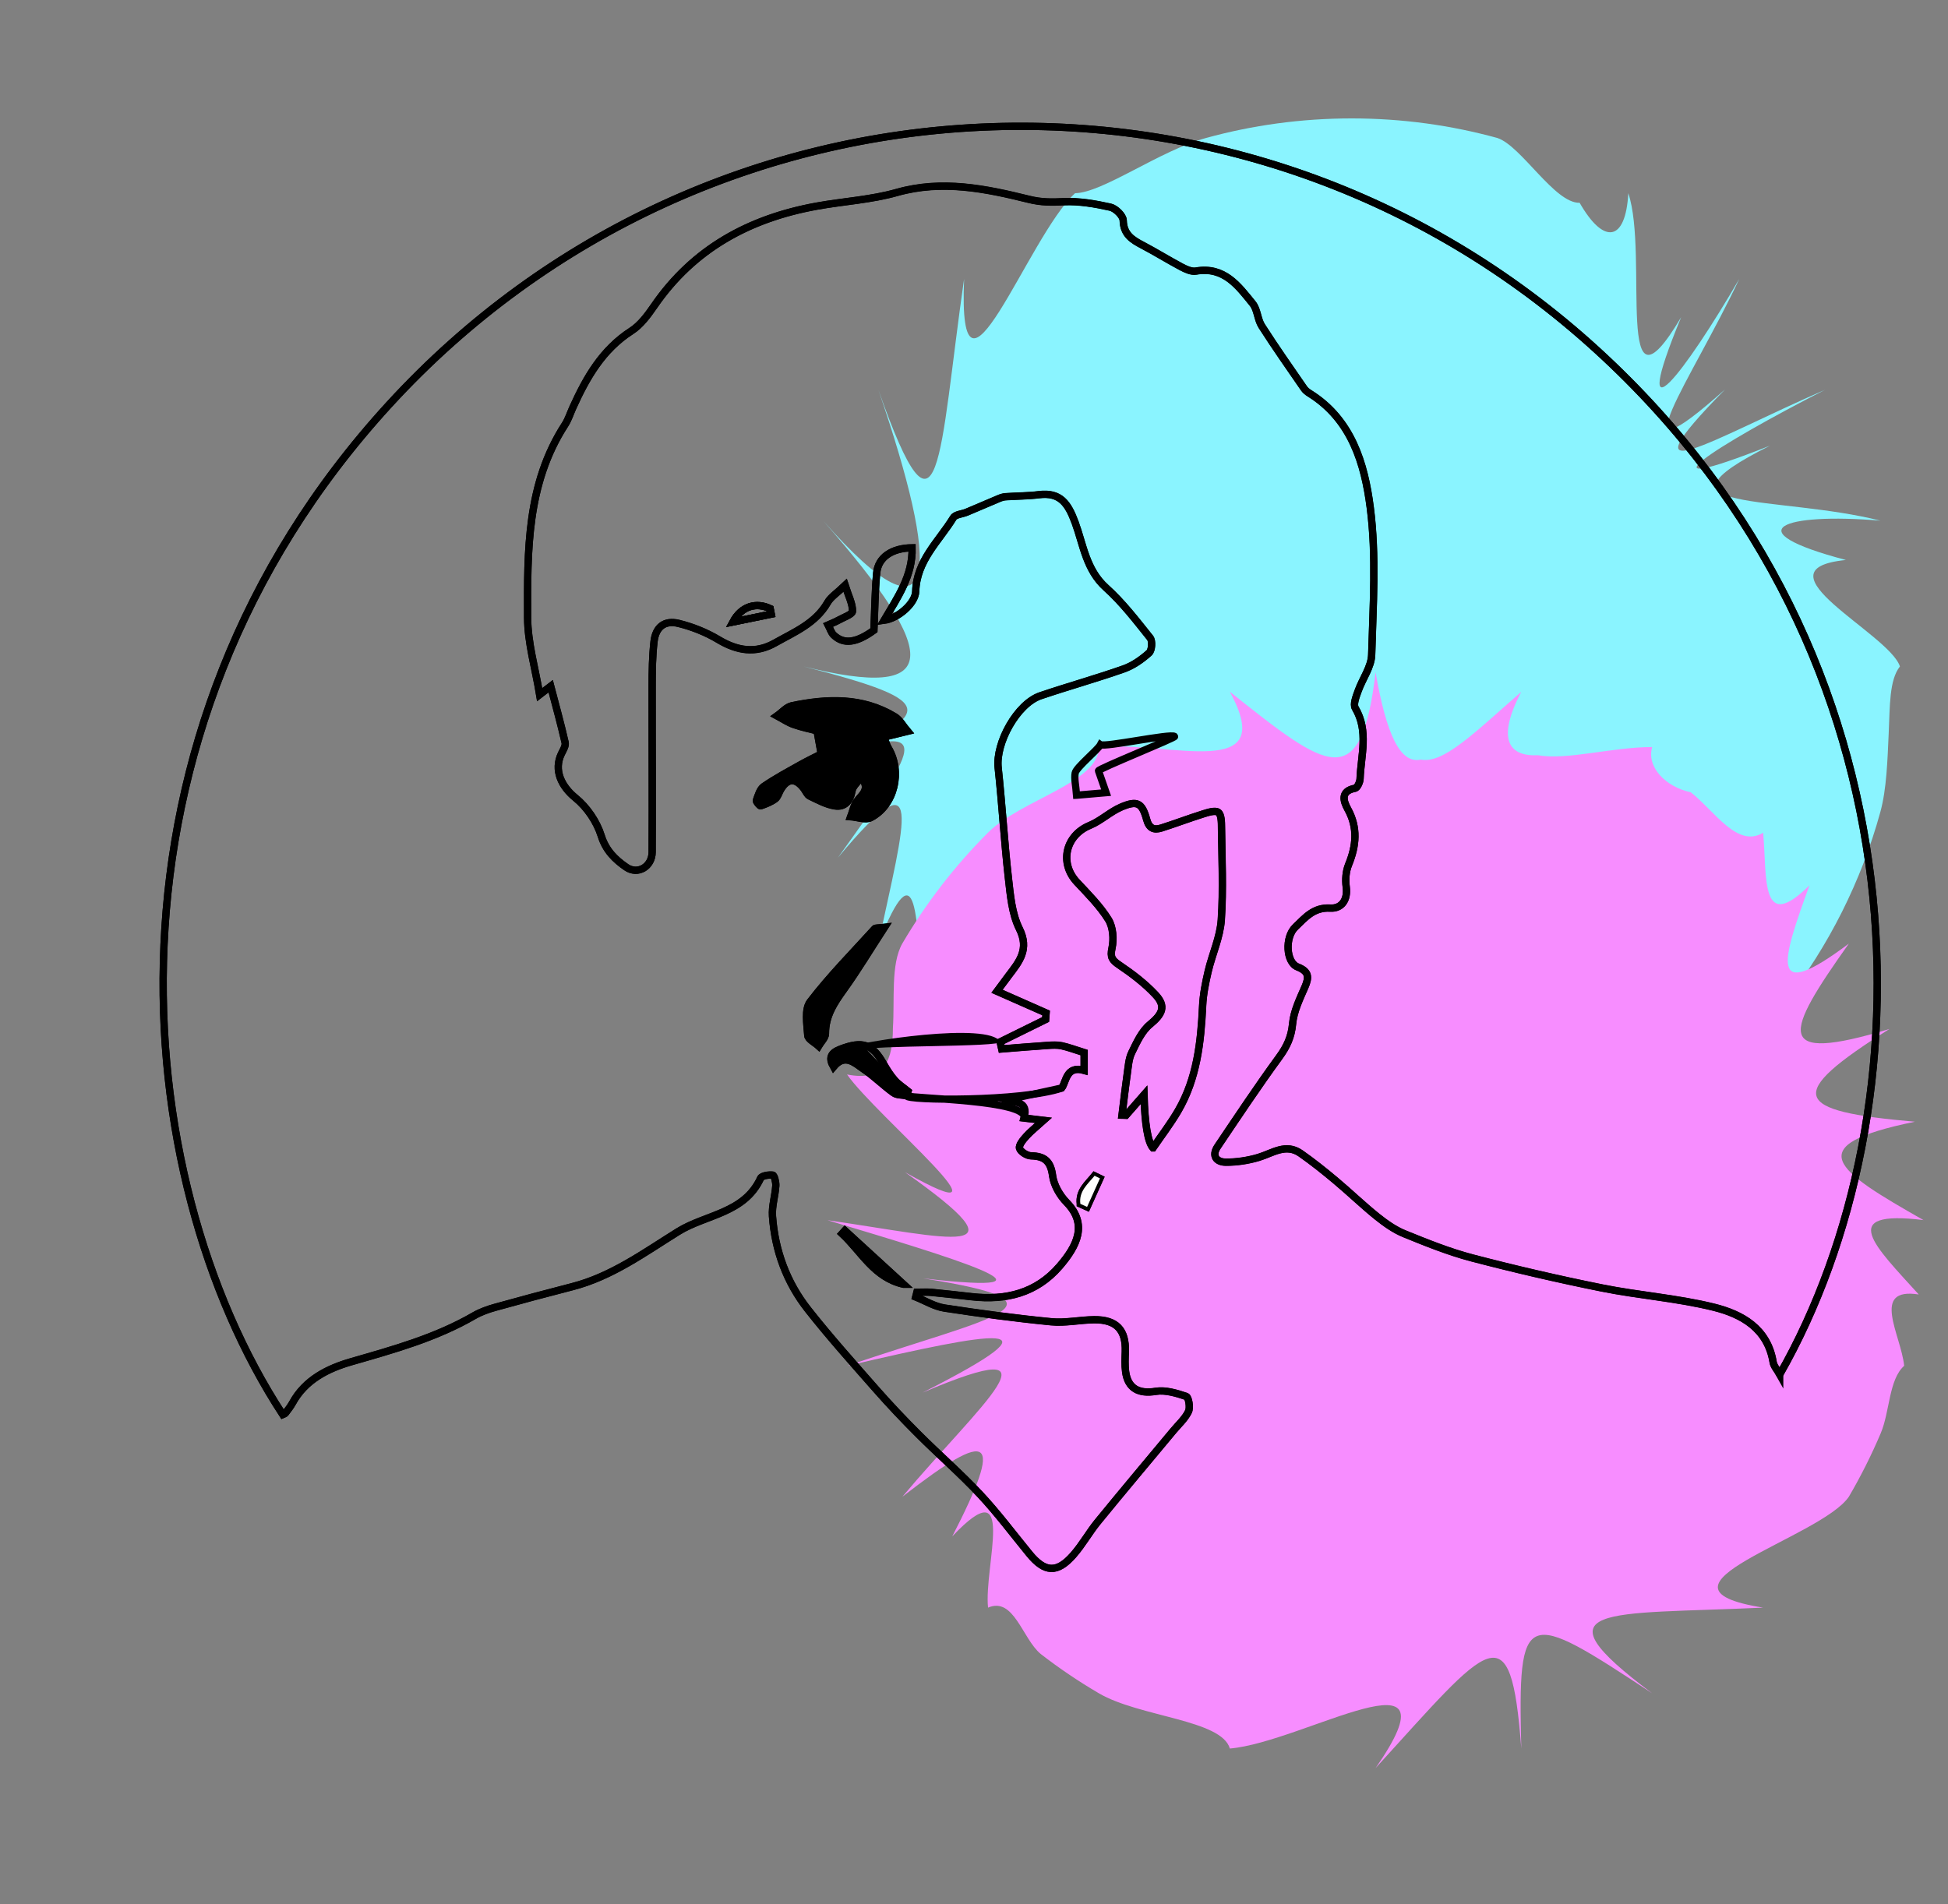 <?xml version="1.0" encoding="UTF-8"?><svg xmlns="http://www.w3.org/2000/svg" viewBox="0 0 268.43 262.43"><rect x="0" y="0" width="268.43" height="262.43" fill="#808080" stroke="none"/><defs><style>.cls-1{fill:#f78dff;mix-blend-mode:multiply;}.cls-1,.cls-2,.cls-3,.cls-4{stroke-width:0px;}.cls-5{fill:none;stroke:#000;stroke-miterlimit:10;}.cls-6{isolation:isolate;}.cls-3{fill:#8af4ff;}.cls-4{fill:#fff;}</style></defs><g class="cls-6"><g id="Device"><path class="cls-3" d="m261.8,91.86c-1.47,1.86-1.37,5.44-1.54,9.16s-.28,7.73-1.16,10.92c-5.28,19.18-17.93,35.31-34.71,45.14-5.59,3.28-11.65,5.86-18.04,7.61-6.85,1.04-16.47-4.74-20.08,2.7-7.62-7.44-12.74-11.82-20.08-2.7-1.76-11.62-7.9-10.83-18.04-7.61.63-4.21-1.77-6.38-4.96-7.63-3.27-1.58-7.68-4.85-10.33-4.18-1.49-4.81-3.31-14.69-5.76-7.41-.81-11.14-.55-21.68-6.05-7.88,3.64-17.06,6.65-26.41-5.59-11.77,11.67-16.27,13.9-19.43-3.51-12.78,17.32-7.09,17.96-8.65-1.22-13.58,19.18,4.79,19.08-1.45,2.7-20.08,16.4,18.56,16.03,6.54,7.61-18.04,8.58,24.29,8.33,8.96,11.81-15.29-.89,21.65,8.75-5.8,15.29-11.81,3.83-.06,11.65-5.86,18.04-7.61,6.39-1.76,13.13-2.7,20.08-2.7s13.69.94,20.08,2.7c3.29,1.08,7.89,9.03,11.33,8.93,3.35,5.85,6.34,5.36,6.71-1.32,2.87,8.58-2.05,32.82,7.28,17.09-7.49,18.17.63,7.43,8.01-5.28-6.41,13.68-17.5,29.05-1.96,15.23-14.71,14.98-1.79,6.83,13.78.05-15.03,7.68-27.04,15.37-7.58,7.7-18.39,9.22,1.21,6.78,15.19,10.34-13.31-1.13-20.3,1.31-4.74,5.42-12.9,1.29,5.97,10.14,7.44,14.66Z"/><path class="cls-1" d="m265.09,168.16c-12.18-1.49-6.64,3.67-.69,10.25-6.7-1.04-2.44,5.57-2.01,9.83-2.13,1.9-1.96,6.31-3.24,9.32s-2.74,5.92-4.38,8.72c-3.86,5.71-29.7,12.44-11.81,15.29-21.75,1.01-31.78-.53-15.29,11.81-17.67-11.65-18.53-11.95-18.04,7.61-1.45-19.3-4.32-14.59-20.08,2.7,11.99-17.29-9.9-3.57-20.08-2.7-1.13-3.98-12.45-4.34-18.04-7.61-2.8-1.64-5.48-3.45-8.03-5.43-2.52-2.09-3.69-7.92-7.25-6.38-.6-5.7,4.1-19.38-4.93-9.82,7.14-13.88,5.49-15.07-6.88-5.46,10.6-12.64,23.14-23,2.8-14.36,20.28-10.28,9.88-8.41-10.42-3.68,19.74-6.74,32.43-8.6,10.48-12.06,21.87,2.5,3.73-2.95-13.18-8.02,16.91,2.44,28.06,5.66,10.69-6.61,16.88,9.51-3.98-7.74-7.99-13.47,5.3,1.03,6.31-2.12,6.32-6.37.26-3.97-.31-8.83,1.29-11.67,3.28-5.59,7.25-10.73,11.81-15.29,4.56-4.56,15.34-6.89,15.29-11.81,9.82-.8,24.83,4.84,18.04-7.61,6.69,5.32,11.21,8.91,14.31,9.04s4.77-3.21,5.77-11.73c1.48,8.53,3.38,12.69,6.25,12.04,3.09.6,7.29-3.61,13.83-9.34-3.45,6.58-1.71,8.95,2.33,8.74,3.89.72,10.24-1.13,15.71-1.13-.82,2.73,1.84,5.5,5.32,6.24,3.29,2.59,6.42,7.74,9.97,5.57.55,6.27-.4,13.96,6.38,7.25-3.82,10.54-5.75,16.41,5.43,8.03-8.81,12.42-10.57,16.64,5.59,11.77-14.55,9.17-13.4,11.31,3.51,12.78-16.05,3.29-10.97,6.65,1.22,13.58Z"/><g id="ExqGb0.tif"><path class="cls-5" d="m245.24,189.44c20.59-36.09,21.37-98.65-25.19-141.18C171.97,4.34,97.59,7.72,53.61,55.76c-41.72,45.57-36.07,106.41-14.65,139.18.13-.06.3-.08.37-.18.34-.45.7-.9.97-1.39,1.76-3.23,4.89-4.77,8.1-5.7,5.83-1.68,11.65-3.28,16.94-6.35.9-.52,1.92-.88,2.93-1.16,3.51-.98,7.04-1.92,10.57-2.83,5.46-1.4,9.95-4.7,14.61-7.6,3.81-2.37,9.12-2.49,11.36-7.35.16-.35,1.13-.5,1.68-.43.21.03.45.96.42,1.46-.09,1.4-.56,2.82-.46,4.19.34,4.76,1.95,9.14,4.9,12.88,2.96,3.76,6.16,7.33,9.32,10.93,1.9,2.16,3.88,4.25,5.92,6.29,2.79,2.79,5.79,5.39,8.48,8.27,2.41,2.58,4.53,5.42,6.77,8.16,2.13,2.61,3.83,2.73,6.06.18,1.25-1.42,2.18-3.12,3.38-4.59,3.43-4.2,6.93-8.35,10.4-12.53.72-.87,1.61-1.66,2.09-2.65.27-.56.02-1.98-.3-2.09-1.34-.45-2.87-.92-4.21-.7-2.31.38-3.84-.37-4.15-2.72-.12-.91-.07-1.84-.04-2.76.1-2.99-1.23-4.42-4.3-4.39-1.97.02-3.97.47-5.91.28-4.92-.48-9.83-1.14-14.71-1.89-1.37-.21-2.64-1-3.96-1.53.05-.21.1-.43.16-.64.65,0,1.31-.05,1.95,0,1.88.18,3.76.4,5.64.61,4.69.52,8.86-.48,12.07-4.2,2.44-2.83,3.9-5.79.98-8.79-.94-.97-1.76-2.39-1.94-3.69-.26-1.98-1.08-2.7-2.98-2.74-.57-.01-1.46-.58-1.58-1.05-.11-.45.51-1.18.94-1.66.61-.68,1.35-1.25,2.38-2.18-1.24-.15-1.9-.22-2.69-.32.7-2.5-1.47-2.05-2.49-2.46,2.37-.52,4.79-1.05,7.67-1.67.63-.78.58-3.16,3.1-2.44v-2.45c-1.27-.4-2.17-.74-3.1-.94-.61-.13-1.28-.1-1.91-.05-2.12.14-4.24.32-6.35.49-.07-.32-.15-.65-.22-.97,2.09-1.03,4.18-2.06,6.27-3.09.02-.3.05-.6.07-.9-2.17-.96-4.34-1.92-6.77-2.99.57-.77,1.09-1.48,1.62-2.18,1.46-1.92,2.87-3.61,1.46-6.44-1.03-2.07-1.24-4.62-1.51-6.99-.57-5.05-.87-10.14-1.41-15.2-.37-3.44,2.62-8.83,5.83-9.92,3.81-1.29,7.68-2.36,11.47-3.7,1.28-.45,2.48-1.29,3.5-2.21.39-.35.48-1.65.14-2.07-1.92-2.4-3.82-4.89-6.1-6.93-2.72-2.45-3.12-5.92-4.23-8.95-.97-2.63-2.03-4.23-5.01-3.85-1.51.19-3.04.17-4.57.28-.33.02-.66.13-.96.26-1.46.61-2.92,1.24-4.38,1.86-.63.27-1.59.31-1.87.78-1.99,3.24-5.06,5.91-5.18,10.14-.05,1.67-2.45,3.74-4.36,3.99,1.85-3.14,3.96-6.14,3.86-9.99-2.78.03-4.68,1.31-4.88,3.47-.24,2.58-.26,5.18-.38,7.89-2.39,1.73-4.13,2.01-5.54.67-.37-.35-.52-.93-.77-1.4.47-.21.95-.39,1.4-.64.7-.39,1.95-.82,1.96-1.25.02-1.04-.55-2.09-1.02-3.57-1.14,1.09-1.98,1.61-2.41,2.36-1.66,2.89-4.58,4.07-7.25,5.58-2.69,1.52-5.22,1.09-7.82-.47-1.67-1-3.56-1.75-5.45-2.22-1.95-.48-3.17.49-3.4,2.49-.23,2.03-.26,4.09-.26,6.13-.02,7.64.04,15.27,0,22.91-.01,2-1.97,3.17-3.57,2.07-1.52-1.05-2.81-2.28-3.45-4.34-.61-1.94-1.96-3.93-3.54-5.21-1.95-1.58-3.04-3.82-1.94-6.1.23-.48.61-1.07.51-1.52-.58-2.56-1.28-5.09-1.99-7.78-.59.45-.95.73-1.52,1.17-.61-3.68-1.65-7.15-1.66-10.62-.03-9.16-.14-18.42,5.15-26.59.46-.7.72-1.54,1.06-2.31,1.88-4.16,4.08-8.03,8.1-10.62,1.25-.81,2.24-2.15,3.11-3.41,5.44-7.93,13.17-12.1,22.43-13.78,3.68-.66,7.48-.87,11.05-1.89,6.23-1.77,12.24-.52,18.17.95,1.72.43,3.15.41,4.81.33,2.13-.1,4.32.29,6.41.75.73.16,1.77,1.18,1.78,1.82.05,1.95,1.24,2.68,2.68,3.43,1.81.95,3.55,2.04,5.36,3,.6.32,1.37.67,1.99.56,3.87-.67,5.82,2.02,7.81,4.48.67.82.66,2.16,1.25,3.09,1.86,2.91,3.85,5.74,5.81,8.58.19.28.49.52.78.7,5.81,3.61,7.59,9.72,8.36,15.71.87,6.68.39,13.55.2,20.33-.05,1.68-1.27,3.31-1.87,4.99-.27.75-.7,1.82-.39,2.35,1.88,3.18.78,6.5.66,9.76-.02.46-.38,1.23-.69,1.29-2.06.39-1.59,1.79-1.02,2.84,1.44,2.61,1.19,5.09.12,7.71-.37.91-.46,2.05-.32,3.04.25,1.83-.67,3.02-2.19,2.93-2.32-.14-3.48,1.34-4.81,2.6-1.49,1.42-1.29,4.89.3,5.51,1.58.62,1.6,1.41,1.01,2.77-.71,1.63-1.54,3.34-1.7,5.07-.17,1.81-.79,3.14-1.83,4.57-2.94,4.03-5.71,8.2-8.5,12.34-.87,1.3-.15,2.15,1.14,2.16,1.5,0,3.06-.23,4.5-.66,1.93-.58,3.76-1.99,5.81-.55,1.67,1.17,3.27,2.45,4.83,3.76,1.93,1.62,3.74,3.38,5.7,4.95,1.15.92,2.4,1.81,3.75,2.36,3.06,1.24,6.15,2.49,9.33,3.33,5.92,1.55,11.88,2.93,17.88,4.14,5.11,1.03,10.37,1.4,15.42,2.65,3.87.96,7.42,2.92,8.19,7.58.09.55.55,1.04.91,1.69Zm-86.36-31.23c1.16-1.7,2.41-3.33,3.44-5.09,2.61-4.47,3.15-9.44,3.39-14.49.08-1.59.4-3.18.76-4.74.56-2.38,1.65-4.7,1.81-7.09.29-4.24.08-8.52.03-12.78,0-.72-.02-1.76-.45-2.06-.43-.31-1.41.02-2.1.23-1.93.6-3.82,1.33-5.75,1.94-1.02.32-1.68.04-2.01-1.17-.64-2.32-1.29-2.67-3.52-1.72-1.53.65-2.8,1.9-4.33,2.53-3.33,1.37-4.23,5.17-1.76,7.82,1.54,1.65,3.17,3.27,4.34,5.16.64,1.04.76,2.7.49,3.94-.27,1.26.02,1.65.99,2.31,1.78,1.2,3.53,2.53,4.99,4.09,1.52,1.62.96,2.69-.75,4.11-1.14.94-1.83,2.5-2.51,3.88-.41.85-.47,1.89-.61,2.85-.27,1.91-.49,3.84-.73,5.76.18,0,.37.02.55.03.74-.85,1.49-1.69,2.48-2.83q.17,6.08,1.23,7.32Zm-10.52-48.61c1.28-.11,2.67-.23,4.06-.35-.35-1-.69-2.01-1.05-3.01-.09-.26,10.69-4.58,10.49-4.74-.53-.44-9.64,1.53-10.21,1.13-.39.75-3.33,3.11-3.49,3.9-.16.81.09,1.7.19,3.07Zm-42.09-24.95c-.05-.25-.1-.5-.15-.76-1.89-.89-3.92-.41-5.13,1.84,1.76-.36,3.52-.72,5.28-1.08Zm42.59,81.28c.31.14.62.28.93.42.59-1.31,1.18-2.62,1.77-3.93-.25-.12-.5-.24-.74-.36-.92,1.15-2.17,2.12-1.96,3.86Z"/><path class="cls-5" d="m245.24,189.44c-.36-.65-.82-1.14-.91-1.69-.77-4.66-4.32-6.62-8.19-7.58-5.05-1.25-10.3-1.62-15.42-2.65-6-1.21-11.96-2.59-17.88-4.14-3.18-.83-6.27-2.08-9.33-3.33-1.35-.55-2.6-1.44-3.75-2.36-1.96-1.58-3.77-3.34-5.7-4.95-1.56-1.31-3.16-2.59-4.83-3.76-2.05-1.44-3.88-.03-5.81.55-1.44.43-3,.67-4.5.66-1.29,0-2.01-.86-1.14-2.16,2.79-4.14,5.55-8.31,8.5-12.34,1.04-1.43,1.67-2.76,1.83-4.57.16-1.73.98-3.43,1.7-5.07.59-1.36.57-2.15-1.01-2.77-1.59-.62-1.79-4.09-.3-5.51,1.33-1.26,2.49-2.74,4.81-2.6,1.52.09,2.44-1.1,2.19-2.93-.13-.99-.05-2.13.32-3.04,1.07-2.62,1.33-5.11-.12-7.71-.58-1.05-1.04-2.45,1.02-2.84.31-.06.67-.83.69-1.29.12-3.26,1.22-6.58-.66-9.76-.31-.53.12-1.59.39-2.35.59-1.68,1.82-3.32,1.87-4.99.19-6.78.66-13.65-.2-20.33-.78-5.98-2.55-12.09-8.36-15.71-.29-.18-.59-.42-.78-.7-1.96-2.85-3.95-5.67-5.81-8.58-.59-.92-.58-2.26-1.25-3.09-1.99-2.46-3.94-5.14-7.81-4.48-.62.11-1.39-.25-1.99-.56-1.81-.96-3.55-2.05-5.36-3-1.43-.75-2.63-1.48-2.68-3.43-.02-.65-1.06-1.66-1.78-1.82-2.1-.47-4.29-.85-6.41-.75-1.66.08-3.09.1-4.81-.33-5.94-1.47-11.94-2.71-18.17-.95-3.57,1.01-7.37,1.22-11.05,1.89-9.26,1.67-16.99,5.84-22.43,13.78-.87,1.26-1.86,2.61-3.11,3.41-4.02,2.58-6.22,6.46-8.1,10.62-.35.77-.61,1.6-1.06,2.31-5.29,8.17-5.18,17.43-5.15,26.59.01,3.47,1.05,6.93,1.66,10.62.57-.44.93-.72,1.52-1.17.7,2.7,1.41,5.23,1.99,7.78.1.45-.27,1.04-.51,1.52-1.1,2.28-.01,4.52,1.94,6.1,1.58,1.28,2.93,3.27,3.54,5.21.64,2.05,1.93,3.29,3.45,4.34,1.6,1.1,3.55-.07,3.57-2.07.05-7.64-.01-15.27,0-22.91,0-2.05.03-4.1.26-6.13.23-2,1.45-2.97,3.4-2.49,1.89.47,3.78,1.22,5.45,2.22,2.6,1.56,5.13,1.99,7.82.47,2.67-1.51,5.6-2.69,7.25-5.58.43-.75,1.27-1.27,2.41-2.36.47,1.48,1.03,2.53,1.02,3.57,0,.43-1.26.85-1.96,1.25-.45.25-.93.43-1.4.64.25.47.41,1.05.77,1.4,1.4,1.33,3.15,1.06,5.54-.67.12-2.72.14-5.31.38-7.89.2-2.16,2.09-3.44,4.88-3.47.1,3.85-2.01,6.85-3.86,9.99,1.91-.25,4.31-2.32,4.36-3.99.11-4.23,3.19-6.91,5.18-10.14.29-.47,1.24-.51,1.87-.78,1.46-.61,2.92-1.25,4.38-1.86.3-.13.64-.24.96-.26,1.52-.1,3.06-.09,4.57-.28,2.97-.37,4.04,1.22,5.01,3.85,1.12,3.03,1.51,6.5,4.23,8.95,2.28,2.05,4.18,4.53,6.1,6.93.34.42.25,1.73-.14,2.07-1.02.91-2.22,1.76-3.5,2.21-3.79,1.33-7.67,2.41-11.47,3.7-3.21,1.09-6.2,6.48-5.83,9.92.55,5.06.84,10.14,1.41,15.2.27,2.37.48,4.92,1.51,6.99,1.41,2.83,0,4.52-1.46,6.44-.53.7-1.05,1.41-1.62,2.18,2.43,1.07,4.6,2.03,6.77,2.99-.02.3-.05.6-.07.9-2.09,1.03-4.18,2.06-6.27,3.09.07.32.15.65.22.97,2.12-.17,4.23-.35,6.35-.49.63-.04,1.3-.08,1.91.05.93.2,1.83.55,3.1.94v2.45c-2.52-.72-2.47,1.66-3.1,2.44-5.53,1.88-21.49,1.73-21.36,1.06,1.02.41,16.88.57,16.18,3.07.79.09,1.45.17,2.69.32-1.03.93-1.77,1.5-2.38,2.18-.43.48-1.05,1.21-.94,1.66.12.47,1.01,1.04,1.58,1.05,1.89.04,2.71.76,2.98,2.74.17,1.31.99,2.73,1.94,3.69,2.92,3,1.46,5.96-.98,8.79-3.21,3.72-7.38,4.72-12.07,4.2-1.88-.21-3.76-.43-5.64-.61-.64-.06-1.3,0-1.95,0-.05.21-.1.43-.16.64,1.32.53,2.59,1.32,3.96,1.53,4.89.75,9.79,1.41,14.71,1.89,1.94.19,3.94-.26,5.91-.28,3.07-.04,4.4,1.39,4.3,4.39-.03.92-.08,1.85.04,2.76.31,2.35,1.84,3.1,4.15,2.72,1.35-.22,2.87.25,4.21.7.33.11.57,1.54.3,2.09-.47.99-1.37,1.78-2.09,2.65-3.47,4.17-6.97,8.32-10.4,12.53-1.2,1.47-2.13,3.17-3.38,4.59-2.24,2.54-3.93,2.42-6.06-.18-2.24-2.74-4.36-5.58-6.77-8.16-2.69-2.88-5.69-5.48-8.48-8.27-2.04-2.03-4.02-4.13-5.92-6.29-3.16-3.59-6.36-7.17-9.32-10.93-2.95-3.74-4.56-8.12-4.9-12.88-.1-1.38.37-2.79.46-4.19.03-.5-.21-1.43-.42-1.46-.55-.07-1.52.08-1.68.43-2.24,4.86-7.54,4.98-11.36,7.35-4.66,2.9-9.15,6.2-14.61,7.6-3.53.91-7.06,1.85-10.57,2.83-1.01.28-2.03.64-2.93,1.16-5.3,3.07-11.11,4.67-16.94,6.35-3.2.92-6.34,2.46-8.1,5.7-.27.49-.63.94-.97,1.39-.07.1-.24.12-.37.18-21.42-32.77-27.07-93.6,14.65-139.17C97.59,7.72,171.97,4.34,220.05,48.25c46.57,42.53,45.78,105.1,25.19,141.18ZM113.17,103.93c-.75.38-1.83.89-2.86,1.47-1.72.96-3.46,1.89-5.08,3.01-.53.37-.77,1.23-1.01,1.92-.06.17.48.78.59.74.7-.24,1.42-.52,2.01-.95.36-.27.49-.83.74-1.26.96-1.63,2.08-1.68,3.23-.13.25.34.44.83.77.99,1.12.54,2.27,1.17,3.47,1.36,1.38.22,2.13-.67,2.38-2.1.11-.62.76-1.15,1.27-1.86,1.31,1.72.05,2.39-.61,3.31-.43.6-.58,1.42-.85,2.14.93.07,2.05.5,2.75.14,3.3-1.69,4.38-6.34,2.44-9.59-.27-.44-.4-.97-.62-1.53.43-.1.62-.14.82-.19.82-.2,1.64-.4,2.45-.6-.59-.69-1.05-1.59-1.79-2.03-4.46-2.69-9.29-2.5-14.15-1.49-.75.16-1.37.91-2.05,1.39.77.41,1.5.92,2.32,1.2,1.17.41,2.4.65,3.19.86.24,1.32.39,2.19.58,3.22Zm8.71,23.88c-.96.12-1.24.07-1.34.18-3.01,3.32-6.18,6.52-8.9,10.07-.8,1.05-.44,3.09-.33,4.66.04.52.97.97,1.49,1.45.33-.57.95-1.14.95-1.71-.02-2.44,1.19-4.24,2.54-6.11,1.87-2.6,3.53-5.36,5.59-8.54Zm3.06,23.2c.06-.2.11-.4.17-.6-.62-.51-1.32-.95-1.84-1.54-.6-.68-1.09-1.47-1.54-2.26-1.56-2.75-2.9-3.16-5.91-2.02-1.43.54-1.64,1.26-.97,2.45,1.59-1.9,2.93-.51,4.15.32,1.45.98,2.7,2.25,4.12,3.27.46.33,1.19.27,1.8.39Zm-.44,25.99c-2.69-2.47-5.39-4.94-8.08-7.4l-.39.43c2.69,2.5,4.41,6.06,8.47,6.97Z"/><path class="cls-5" d="m158.88,158.2q-1.06-1.23-1.23-7.32c-1,1.13-1.74,1.98-2.48,2.83-.18,0-.37-.02-.55-.03.24-1.92.45-3.84.73-5.76.14-.97.19-2.01.61-2.85.68-1.39,1.37-2.95,2.51-3.88,1.72-1.41,2.27-2.49.75-4.11-1.46-1.56-3.21-2.89-4.99-4.09-.97-.66-1.26-1.06-.99-2.31.27-1.25.15-2.9-.49-3.94-1.17-1.89-2.81-3.52-4.34-5.16-2.47-2.65-1.57-6.44,1.76-7.82,1.53-.63,2.81-1.87,4.33-2.53,2.22-.95,2.88-.6,3.52,1.72.33,1.22,1,1.49,2.01,1.17,1.93-.61,3.82-1.33,5.75-1.94.69-.22,1.67-.54,2.1-.23.43.3.44,1.34.45,2.06.05,4.26.26,8.54-.03,12.78-.17,2.39-1.25,4.71-1.81,7.09-.37,1.56-.69,3.15-.76,4.74-.24,5.05-.79,10.02-3.39,14.49-1.03,1.76-2.28,3.4-3.44,5.09Z"/><path class="cls-5" d="m106.28,84.64c-1.76.36-3.52.72-5.28,1.08,1.2-2.24,3.24-2.73,5.13-1.84.05.25.1.5.15.76Z"/><path class="cls-5" d="m148.87,165.91c-.22-1.74,1.03-2.72,1.96-3.86.25.12.5.24.74.36-.59,1.31-1.18,2.62-1.77,3.93-.31-.14-.62-.28-.93-.42Z"/><path class="cls-5" d="m113.17,103.93c-.18-1.03-.34-1.91-.58-3.22-.79-.21-2.02-.45-3.19-.86-.81-.28-1.55-.79-2.32-1.2.68-.48,1.3-1.23,2.05-1.39,4.86-1.01,9.69-1.2,14.15,1.49.74.44,1.2,1.34,1.79,2.03-.82.2-1.64.4-2.45.6-.2.05-.39.09-.82.19.22.56.36,1.09.62,1.53,1.95,3.25.86,7.9-2.44,9.59-.71.36-1.82-.07-2.75-.14.27-.72.42-1.53.85-2.14.66-.92,1.92-1.59.61-3.31-.51.72-1.16,1.24-1.27,1.86-.25,1.43-1,2.32-2.38,2.1-1.2-.19-2.35-.82-3.47-1.36-.34-.16-.52-.65-.77-.99-1.15-1.54-2.27-1.5-3.23.13-.25.42-.38.99-.74,1.26-.59.43-1.31.72-2.01.95-.11.04-.65-.57-.59-.74.24-.68.48-1.55,1.01-1.92,1.62-1.11,3.36-2.04,5.08-3.01,1.03-.58,2.1-1.08,2.86-1.47Z"/><path class="cls-5" d="m121.88,127.81c-2.07,3.18-3.72,5.94-5.59,8.54-1.34,1.87-2.56,3.68-2.54,6.11,0,.57-.61,1.14-.95,1.71-.52-.48-1.46-.93-1.49-1.45-.11-1.57-.47-3.61.33-4.66,2.72-3.55,5.89-6.75,8.9-10.07.1-.11.38-.06,1.34-.18Z"/><path class="cls-5" d="m124.94,151.01c-.61-.12-1.34-.06-1.8-.39-1.42-1.02-2.68-2.29-4.12-3.27-1.22-.82-2.57-2.21-4.15-.32-.67-1.19-.46-1.91.97-2.45,3-1.14,4.35-.72,5.91,2.02.45.79.94,1.58,1.54,2.26.52.59,1.22,1.03,1.84,1.54-.06.2-.11.4-.17.6Z"/><path class="cls-5" d="m124.5,177c-4.06-.91-5.78-4.47-8.47-6.97l.39-.43c2.69,2.47,5.39,4.94,8.08,7.4Z"/></g><path class="cls-5" d="m106.28,84.64c-1.76.36-3.52.72-5.28,1.08,1.2-2.24,3.24-2.73,5.13-1.84.05.25.1.5.15.76Z"/><path class="cls-4" d="m148.87,165.91c-.22-1.74,1.03-2.72,1.96-3.86.25.12.5.24.74.36-.59,1.31-1.18,2.62-1.77,3.93-.31-.14-.62-.28-.93-.42Z"/><path class="cls-2" d="m113.17,103.93c-.18-1.03-.34-1.91-.58-3.22-.79-.21-2.02-.45-3.19-.86-.81-.28-1.55-.79-2.32-1.2.68-.48,1.3-1.23,2.05-1.39,4.86-1.01,9.69-1.2,14.15,1.49.74.44,1.2,1.34,1.79,2.03-.82.2-1.64.4-2.45.6-.2.05-.39.09-.82.19.22.56.36,1.09.62,1.53,1.95,3.25.86,7.9-2.44,9.59-.71.36-1.82-.07-2.75-.14.27-.72.42-1.53.85-2.14.66-.92,1.92-1.59.61-3.31-.51.72-1.16,1.24-1.27,1.86-.25,1.43-1,2.32-2.38,2.1-1.2-.19-2.35-.82-3.47-1.36-.34-.16-.52-.65-.77-.99-1.15-1.54-2.27-1.5-3.23.13-.25.42-.38.99-.74,1.26-.59.43-1.31.72-2.01.95-.11.04-.65-.57-.59-.74.24-.68.48-1.55,1.01-1.92,1.62-1.11,3.36-2.04,5.08-3.01,1.03-.58,2.1-1.08,2.86-1.47Z"/><path class="cls-2" d="m121.88,127.81c-2.07,3.18-3.72,5.94-5.59,8.54-1.34,1.87-2.56,3.68-2.54,6.11,0,.57-.61,1.14-.95,1.71-.52-.48-1.46-.93-1.49-1.45-.11-1.57-.47-3.61.33-4.66,2.72-3.55,5.89-6.75,8.9-10.07.1-.11.38-.06,1.34-.18Z"/><path class="cls-2" d="m124.94,151.01c-.61-.12-1.34-.06-1.8-.39-1.42-1.02-2.68-2.29-4.12-3.27-1.22-.82-2.57-2.21-4.15-.32-.67-1.19-.46-1.91.97-2.45,3-1.14,20.42-3.75,21.98-1.01.45.79-18.96.46-18.36,1.14.52.59,5.05,5.19,5.67,5.7-.06.2-.11.4-.17.6Z"/><path class="cls-2" d="m124.5,177c-4.06-.91-5.78-4.47-8.47-6.97l.39-.43c2.69,2.47,5.39,4.94,8.08,7.4Z"/></g></g></svg>